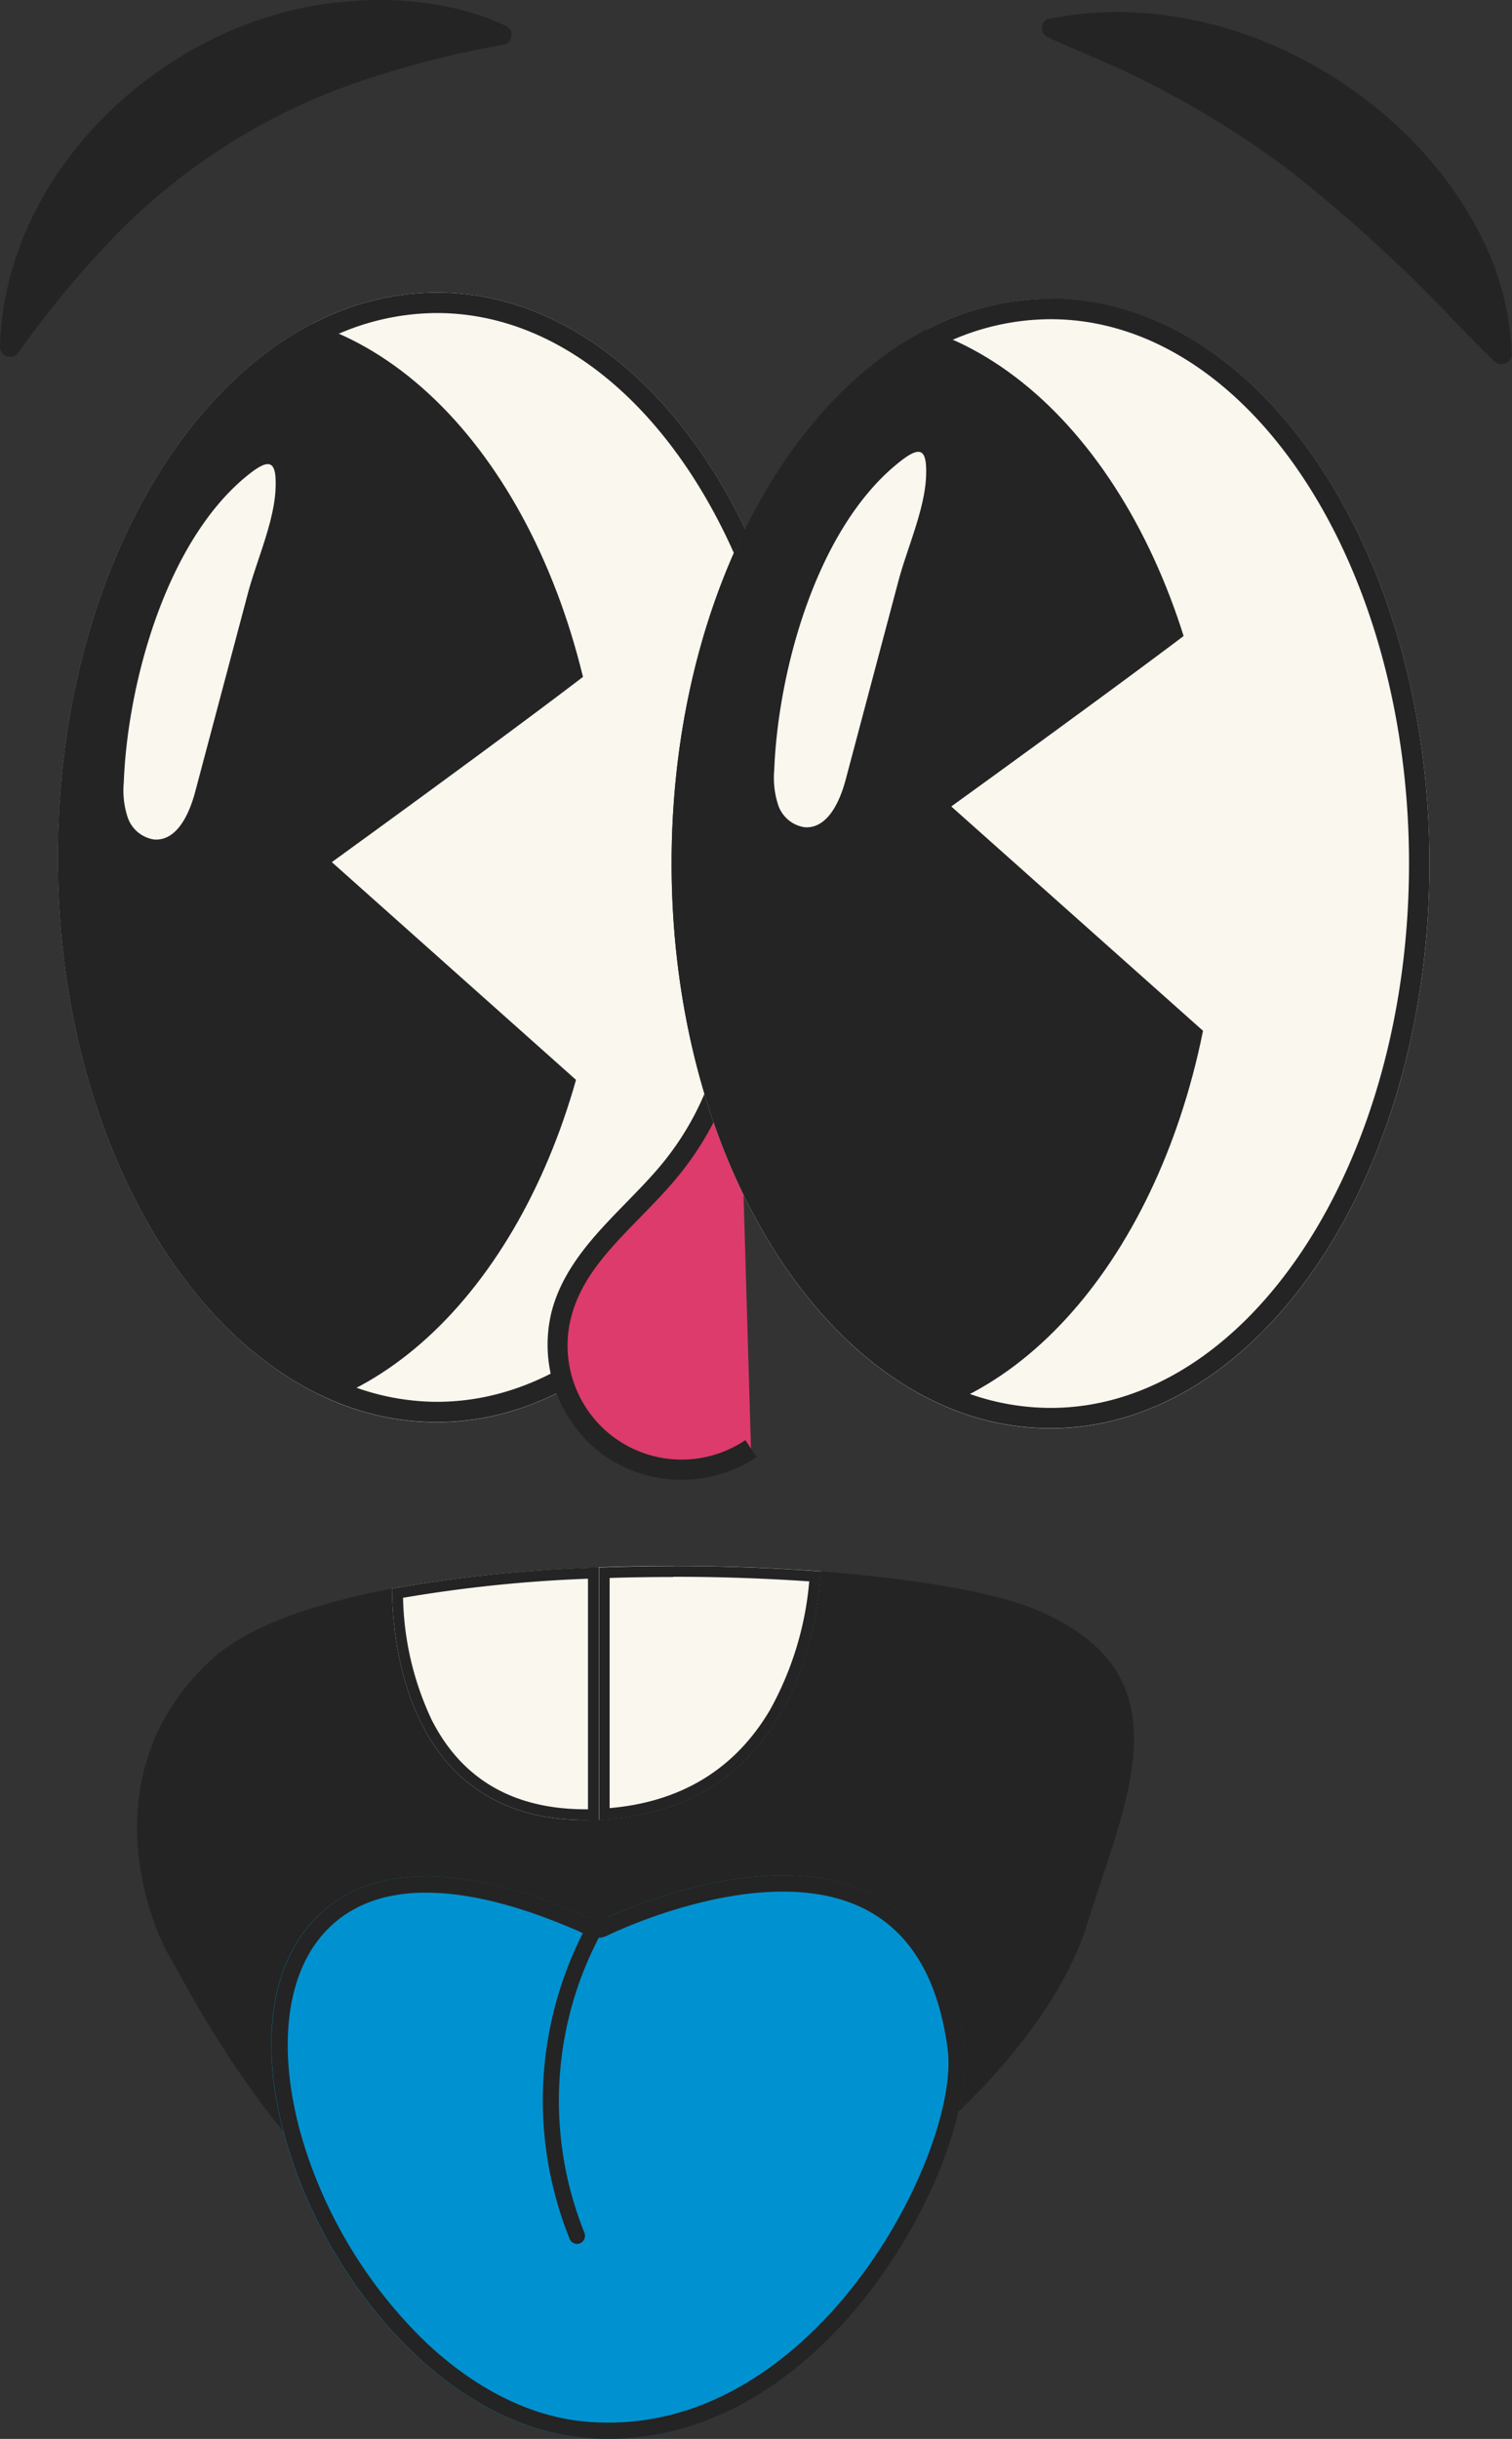 <svg xmlns="http://www.w3.org/2000/svg" viewBox="0 0 203.77 328.55"><rect x="0" y="0" width="203.77" height="328.55" fill="#333333" stroke="none"/><defs><style>.cls-1{fill:#faf7ef;}.cls-2{fill:#242424;}.cls-3{fill:#dc3b6b;}.cls-4{fill:#0092d0;}</style></defs><g id="Camada_2" data-name="Camada 2"><g id="Arte"><path class="cls-1" d="M109.94,115.5c0,42-22.87,76.09-51.07,76.09a35.55,35.55,0,0,1-14.27-3C23.34,179.38,7.8,150.14,7.8,115.5c0-33.28,14.34-61.57,34.32-71.9a36.3,36.3,0,0,1,16.75-4.19C87.07,39.41,109.94,73.48,109.94,115.5Z"/><path class="cls-2" d="M58.87,42.17c26.64,0,48.31,32.9,48.31,73.33s-21.67,73.34-48.31,73.34A32.76,32.76,0,0,1,45.69,186C25,177.09,10.56,148.09,10.56,115.5c0-31.39,13.19-59.3,32.83-69.45a33.47,33.47,0,0,1,15.48-3.88m0-2.76A36.3,36.3,0,0,0,42.12,43.6C22.14,53.93,7.8,82.22,7.8,115.5c0,34.64,15.54,63.88,36.8,73.07a35.55,35.55,0,0,0,14.27,3c28.2,0,51.07-34.06,51.07-76.09S87.07,39.41,58.87,39.41Z"/><path class="cls-2" d="M81.53,116.54c0,34.44-15.65,63.43-36.93,72C23.34,179.38,7.8,150.14,7.8,115.5c0-33.28,14.34-61.57,34.32-71.9C64.66,50.89,81.53,80.78,81.53,116.54Z"/><path class="cls-1" d="M84.72,86.14c-.83,1.66-40,30-40,30L87.2,154Z"/><path class="cls-1" d="M16.68,105.41a11.56,11.56,0,0,0,.55,4.76,4.46,4.46,0,0,0,3.54,2.92c3.06.23,4.73-3.41,5.52-6.37l7.14-26.87c1.14-4.27,3.5-9.52,3.7-13.91.18-3.9-.71-4.4-3.87-1.82C22.37,73,17.19,92.07,16.68,105.41Z"/><path class="cls-2" d="M0,46.72C.62,22.91,22.31,2.74,45.47.33c7.75-.87,15.7-.07,22.68,3.13a1.36,1.36,0,0,1,.67,1.8,1.33,1.33,0,0,1-1,.77,130.54,130.54,0,0,0-19.93,5.15A83.65,83.65,0,0,0,15.61,31.67,130.93,130.93,0,0,0,2.47,47.52,1.37,1.37,0,0,1,0,46.72Z"/><path class="cls-2" d="M141.48,2.52c22.8-4.6,48,9,58.26,29.56a38.93,38.93,0,0,1,4,15.54,1.39,1.39,0,0,1-1.33,1.44,1.43,1.43,0,0,1-1.07-.44c-2.48-2.35-4.71-4.73-7-7.12A206.5,206.5,0,0,0,174,23.13,127.72,127.72,0,0,0,150.33,9c-3-1.32-6.06-2.58-9.15-4a1.36,1.36,0,0,1,.3-2.55Z"/><path class="cls-3" d="M99.39,133.12a40.2,40.2,0,0,1-9,24.47C85.18,163.9,77.84,169,75.71,176.91a16.75,16.75,0,0,0,25.5,18.28"/><path class="cls-2" d="M91.9,199.34A18.14,18.14,0,0,1,81.32,196a18.44,18.44,0,0,1-6.94-19.46c1.59-5.9,5.87-10.28,10-14.52,1.68-1.72,3.41-3.49,4.91-5.32A38.59,38.59,0,0,0,98,133.09l2.76,0a41.37,41.37,0,0,1-9.34,25.32c-1.57,1.92-3.35,3.74-5.06,5.5-4.08,4.17-7.93,8.11-9.33,13.31A15.37,15.37,0,0,0,100.45,194l1.53,2.29A18.1,18.1,0,0,1,91.9,199.34Z"/><path class="cls-1" d="M192.65,116.33c0,42-22.87,76.09-51.07,76.09a35.6,35.6,0,0,1-14.28-3c-21.25-9.2-36.79-38.43-36.79-73.07,0-33.28,14.34-61.57,34.32-71.9a36.12,36.12,0,0,1,16.75-4.19C169.78,40.24,192.65,74.31,192.65,116.33Z"/><path class="cls-2" d="M141.58,43c26.64,0,48.31,32.9,48.31,73.33s-21.67,73.33-48.31,73.33a32.92,32.92,0,0,1-13.18-2.79c-20.69-9-35.14-38-35.14-70.54,0-31.39,13.2-59.3,32.84-69.45A33.35,33.35,0,0,1,141.58,43m0-2.76a36.12,36.12,0,0,0-16.75,4.19c-20,10.33-34.32,38.62-34.32,71.9,0,34.64,15.54,63.87,36.79,73.07a35.6,35.6,0,0,0,14.28,3c28.2,0,51.07-34.07,51.07-76.09s-22.87-76.09-51.07-76.09Z"/><path class="cls-2" d="M164.24,117.36c0,34.44-15.66,63.43-36.94,72-21.25-9.2-36.79-38.43-36.79-73.07,0-33.28,14.34-61.57,34.32-71.9C147.37,51.72,164.24,81.61,164.24,117.36Z"/><path class="cls-1" d="M104.34,103.75a11.8,11.8,0,0,0,.56,4.77,4.46,4.46,0,0,0,3.54,2.92c3.06.22,4.73-3.41,5.52-6.37l7.14-26.88c1.14-4.27,3.5-9.52,3.7-13.91.17-3.89-.72-4.4-3.87-1.81C110,71.37,104.86,90.42,104.34,103.75Z"/><path class="cls-1" d="M168.25,78.7c-.83,1.65-40.05,29.94-40.05,29.94l42.53,37.88Z"/><path class="cls-2" d="M146.41,259.51C140.32,279.05,109,308.1,76,309c-30.49.82-50.89-41.85-53.17-45.49S11.76,239,28.45,223.61c4.85-4.47,13.66-7.58,24.38-9.6,17.07-3.22,39.31-3.73,57.8-2.34,12.55,1,23.21,2.76,28.94,5.15C160.4,225.5,151.78,242.26,146.41,259.51Z"/><path class="cls-4" d="M80.7,258.82c-.77.27-26.18-13.89-38.74.2-16.26,18.23,6.58,66.6,36.67,69.37,32.52,3,53.21-37.85,51.25-52.66C124.76,236.84,80.7,258.82,80.7,258.82Z"/><path class="cls-2" d="M105.52,254.82c12.87,0,20.34,7.13,22.19,21.2,1,7.35-4.44,22.66-14.87,34.56-6.31,7.19-16.78,15.77-30.83,15.77-1.05,0-2.12-.05-3.18-.14-7.42-.69-14.9-4.45-21.64-10.87a63.6,63.6,0,0,1-14.74-22.21c-5.28-13.42-4.84-25.93,1.15-32.65,3.26-3.67,7.91-5.52,13.81-5.52,8.34,0,16.92,3.63,20.58,5.19a7.26,7.26,0,0,0,2.68.87h.4l.35-.13.13,0,.13-.07c.12-.06,12.08-6,23.84-6m0-2.19c-12.42,0-24.82,6.19-24.82,6.19h0c-.8,0-12.11-6.06-23.26-6.06-5.65,0-11.27,1.56-15.45,6.26-16.26,18.23,6.58,66.6,36.67,69.37,1.14.11,2.27.16,3.38.16,30.57,0,49.76-38.53,47.87-52.82-2.4-18.26-13.38-23.1-24.36-23.1Z"/><path class="cls-1" d="M110.63,211.67a273.17,273.17,0,0,0-29.93-.54v34C106.16,244,110.08,220.08,110.63,211.67Z"/><path class="cls-2" d="M90.73,212.41c6.23,0,12.39.21,18.33.62a43.3,43.3,0,0,1-5.31,17.35c-4.69,7.93-11.94,12.36-21.59,13.19v-31c2.82-.09,5.7-.13,8.57-.13m0-1.47c-3.34,0-6.7.07-10,.19v34c25.46-1.17,29.38-25.06,29.93-33.47-6.3-.47-13.06-.73-19.9-.73Z"/><path class="cls-1" d="M52.83,214c.06,7.52,2.14,31.91,27.22,31.17l.65,0v-34A192.51,192.51,0,0,0,52.83,214Z"/><path class="cls-2" d="M79.24,212.65v31.08h-.31c-9.68,0-16.65-4-20.73-12a40.36,40.36,0,0,1-3.88-16.49,189.28,189.28,0,0,1,24.92-2.57m1.46-1.52A192.51,192.51,0,0,0,52.83,214c.06,7.41,2.08,31.18,26.1,31.18h1.12l.65,0v-34Z"/><path class="cls-4" d="M77.77,301.18a48.57,48.57,0,0,1,3-42.63"/><path class="cls-2" d="M77.77,302.28a1.1,1.1,0,0,1-1-.68A49.83,49.83,0,0,1,79.86,258a1.1,1.1,0,1,1,1.9,1.1,47.61,47.61,0,0,0-3,41.67,1.1,1.1,0,0,1-.6,1.43A1,1,0,0,1,77.77,302.28Z"/></g></g></svg>